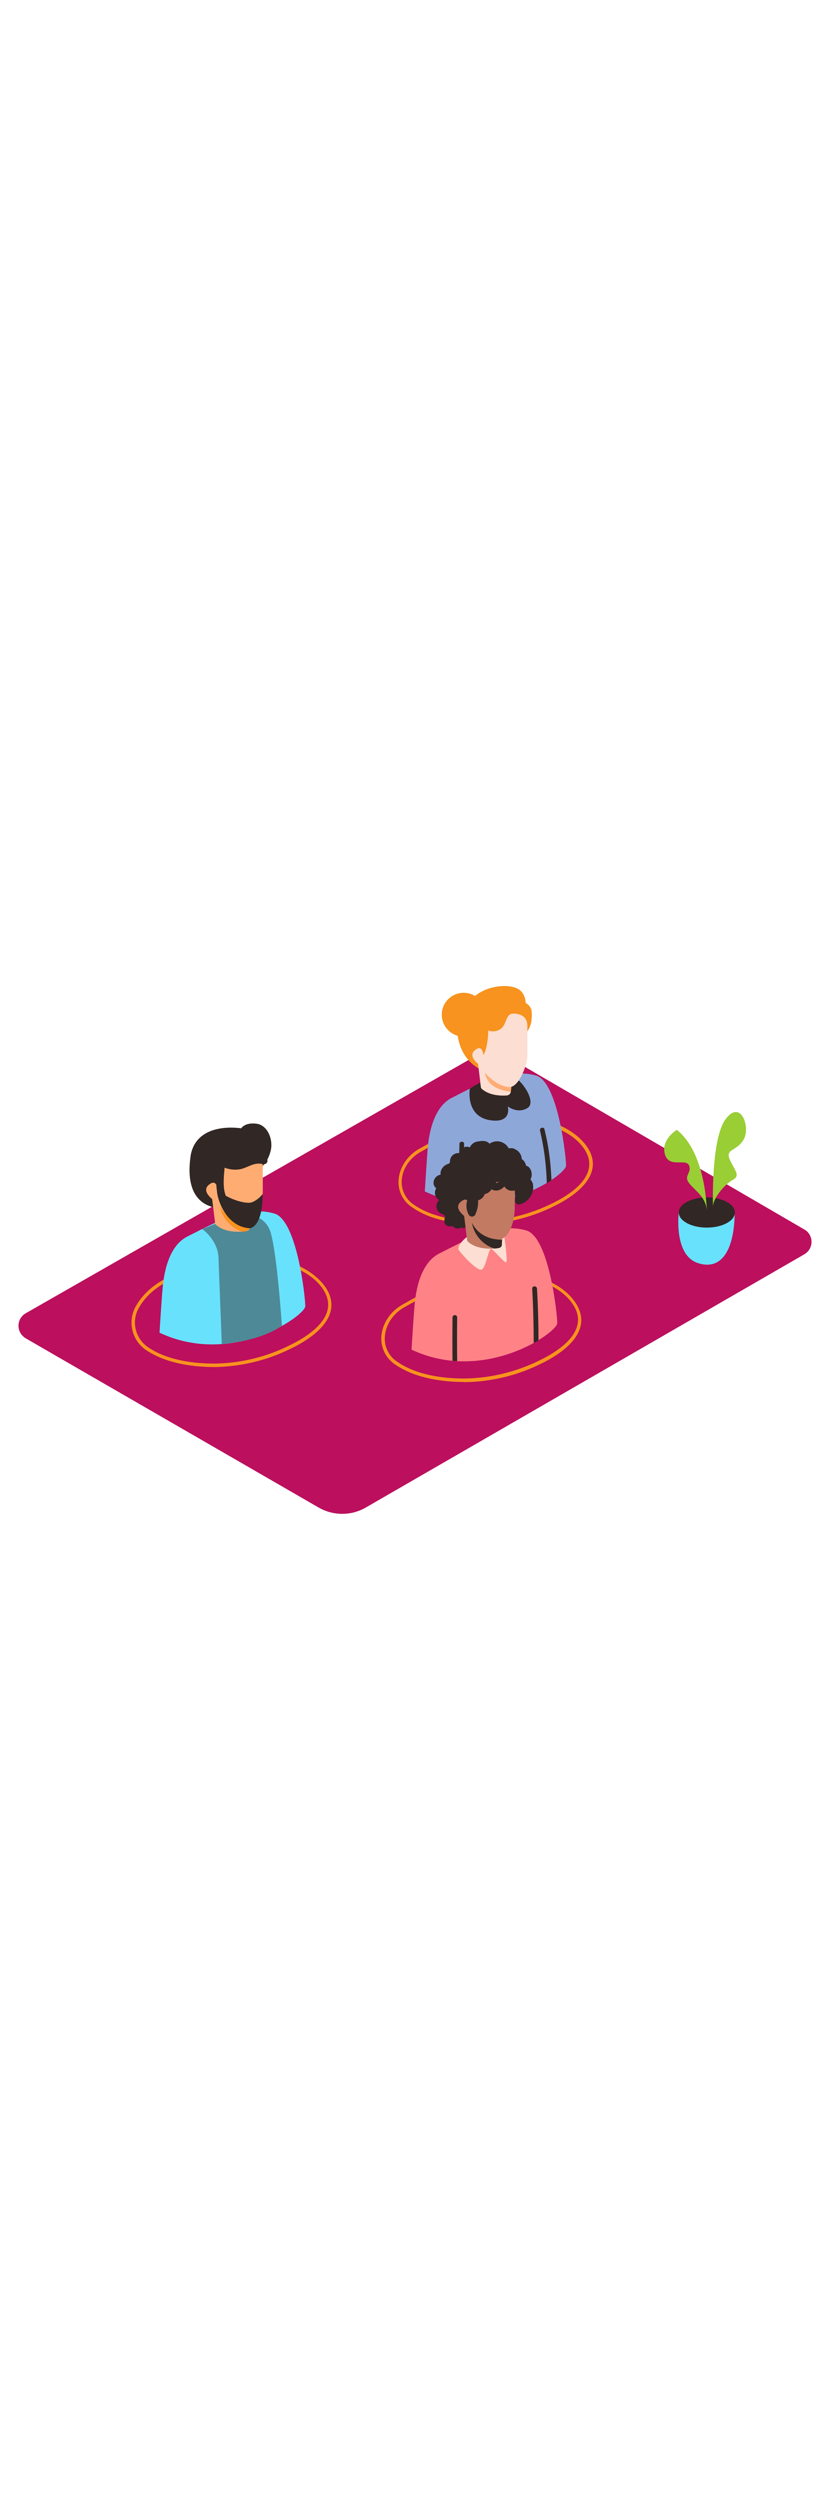 <svg version="1.1" id="Layer_1" xmlns="http://www.w3.org/2000/svg" xmlns:xlink="http://www.w3.org/1999/xlink" x="0px" y="0px" viewBox="0 0 500 500" style="width: 166px;" xml:space="preserve" data-imageid="diversity-54" imageName="Diversity" class="illustrations_image">
<style type="text/css">
	.st0_diversity-54{fill:#BC0F5D;}
	.st1_diversity-54{fill:url(#SVGID_1_);}
	.st2_diversity-54{fill:#F7931E;}
	.st3_diversity-54{fill:#8EA7D9;}
	.st4_diversity-54{fill:#312725;}
	.st5_diversity-54{fill:#FCDED2;}
	.st6_diversity-54{fill:#FFAC73;}
	.st7_diversity-54{fill:url(#SVGID_00000006695477534085330850000011541691890092763790_);}
	.st8_diversity-54{fill:#FF8386;}
	.st9_diversity-54{fill:#C27A62;}
	.st10_diversity-54{fill:#68E1FD;}
	.st11_diversity-54{fill:#99CE34;}
	.st12_diversity-54{fill:url(#SVGID_00000159453375086310287980000015973424233236108205_);}
	.st13_diversity-54{opacity:0.47;fill:#312725;enable-background:new    ;}
</style>
<path id="field_diversity-54" class="st0_diversity-54" d="M484.5,237.6L300.1,130.3c-2.7-1.5-6-1.5-8.7,0L15.5,288.1c-4.2,2.4-5.6,7.7-3.2,11.9c0,0,0,0,0,0&#10;&#9;c0.8,1.3,1.9,2.4,3.2,3.2l176.4,101.9c8.8,5.1,19.7,5.1,28.5,0l264.1-152.5c4.2-2.4,5.6-7.7,3.2-11.9&#10;&#9;C486.9,239.4,485.8,238.3,484.5,237.6L484.5,237.6z"/>
<g id="race3_diversity-54">
	
		<linearGradient id="SVGID_1_-diversity-54" gradientUnits="userSpaceOnUse" x1="303.846" y1="-1992.928" x2="321.456" y2="-1964.207" gradientTransform="matrix(1 0 0 1 0 2195.05)">
		<stop offset="0" style="stop-color:#312725"/>
		<stop offset="1" style="stop-color:#BC0F5D"/>
	</linearGradient>
	<path class="st1_diversity-54" d="M330.4,231.1c-6.1,3.6-19.5,9.6-25.4,13.5l-49-30.1l65.3-29.8l43.5,26.4C361.3,212.8,333.7,229.2,330.4,231.1z&#10;&#9;&#9;"/>
	<path class="st2_diversity-54" d="M288.6,234.5c-11.9,0-28.4-1.8-40.4-10.3c-5.4-3.5-8.5-9.7-8.1-16.1c0.4-7.7,5.2-15,12.5-19.1l1.3-0.7&#10;&#9;&#9;c9.5-5.3,15.8-8.9,26.4-12.3c1.5-0.5,3.2-1.1,5-1.8c3.9-1.5,7.9-3,11.5-3.2c8.3-0.7,16.6-0.7,24.9,0.1c16.3,1.4,27.5,10,32.1,16.9&#10;&#9;&#9;c3.1,4.7,4.1,9.5,2.8,14.2c-2.7,10.1-15.1,17.6-22.3,21.1c-14,7.1-29.4,10.9-45,11.2L288.6,234.5z M308.6,172.5&#10;&#9;&#9;c-3.9,0-7.8,0.2-11.7,0.5l0,0c-3.3,0.2-7.2,1.7-10.9,3.1c-1.8,0.7-3.5,1.3-5.1,1.8c-10.5,3.4-16.7,6.9-26.1,12.2l-1.3,0.7&#10;&#9;&#9;c-6.8,3.8-11.2,10.5-11.5,17.5c-0.3,5.7,2.5,11.2,7.3,14.4c11.9,8.3,28.2,9.9,39.9,9.9c15.3-0.3,30.4-4.1,44.1-11&#10;&#9;&#9;c6.9-3.4,18.7-10.4,21.2-19.8c1.1-4.1,0.3-8.4-2.5-12.6c-6.5-9.8-20-15.1-30.6-16C317.1,172.7,312.9,172.5,308.6,172.5L308.6,172.5&#10;&#9;&#9;z"/>
	<path class="st3_diversity-54" d="M255.9,214.7c0,0,1.3-20.4,1.7-25.4c0.4-4.6,2-24.5,14.4-30.9c15.8-8,34-18.4,50.9-13.5&#10;&#9;&#9;c13.6,3.9,18.3,51.2,18.1,54.3C340.8,204.9,298.5,234.8,255.9,214.7z"/>
	<path class="st4_diversity-54" d="M283,152.9c0,0-2.9,17.7,13.8,19.1c11.7,1,9.1-8.5,9.1-8.5s5.8,4.6,11.8,1s-3.9-17.7-8.4-18.6&#10;&#9;&#9;S293.9,145.2,283,152.9z"/>
	
		<ellipse transform="matrix(0.668 -0.744 0.744 0.668 12.027 243.708)" class="st2_diversity-54" cx="279.4" cy="108.4" rx="13.2" ry="13.2"/>
	<path class="st2_diversity-54" d="M316.9,119.4c2.1-2.6,3.3-5.9,3.4-9.2c0.2-1.6,0.1-3.3-0.2-4.9c-0.5-1.7-1.6-3-3.1-3.9&#10;&#9;&#9;c-1.1-0.7-2.2-1.6-3.1-2.6c0,0-34.5-6.7-38.4,13.3l0,0c-0.7,5.6-0.3,22.6,15.1,29.7c15.7,7.2,8.4-18.4,8.4-18.4"/>
	<path class="st5_diversity-54" d="M308.6,147.9L288,137.8l1.7,14.3c0,0,0.1,0.3,0.4,0.7c3.7,3.4,9.5,4.5,15.2,4.1c1.3-0.1,2.3-1.1,2.4-2.3&#10;&#9;&#9;C308,152.4,308.2,150.2,308.6,147.9z"/>
	<path class="st5_diversity-54" d="M317.6,115.6c0,0,1.2-6.7-6.4-7.9c-2-0.3-4-0.3-5.2,1.6c-1.5,2.3-1.7,5.1-3.9,7.1c-2.2,1.9-5.3,2.4-8,1.3&#10;&#9;&#9;c0,2.2,0.3,3.9,3,4.6S315.5,119.9,317.6,115.6z"/>
	<path class="st2_diversity-54" d="M290.3,109.2c8.2-2.9,16-4.7,24.7-3.5c0.8,0,1.4,0.6,1.4,1.4c0,0,0,0,0,0c0.6-3.5,1.4-12.3-5.6-15&#10;&#9;&#9;c-8.9-3.3-23.8,0.9-27.9,8.9c-2.1,4-3.1,8.4-2.9,12.9C283.1,111.7,286.8,110.5,290.3,109.2z"/>
	<path class="st6_diversity-54" d="M308,151.6l-0.3,3c0,0-13.7-0.4-15.6-11.5L308,151.6z"/>
	<path class="st5_diversity-54" d="M317.7,115v18.1c0,5.2-5.1,18.7-10.6,18.7c-8.6,0-17.3-10.4-17.3-12.6c0,0-8.6-5.4-3.8-9.5s5.2,2.9,5.2,2.9&#10;&#9;&#9;s2.6-3.8,2.9-14.1C302.2,119.5,310.3,118.3,317.7,115z"/>
	<path class="st4_diversity-54" d="M329.9,209.5c0.8-0.5,1.6-1,2.3-1.6c-0.4-10.3-1.7-20.6-4.2-30.6c-0.4-1.8-3.1-1-2.7,0.8&#10;&#9;&#9;c2.5,10.4,3.8,21,4.1,31.7L329.9,209.5z"/>
	<path class="st4_diversity-54" d="M277.4,221c0.4,0,0.8,0.1,1.2,0.1l1-35.3c-0.2-0.8-1-1.2-1.8-1c-0.5,0.1-0.9,0.5-1,1l-1,35.1&#10;&#9;&#9;C276.3,220.9,276.8,220.9,277.4,221z"/>
</g>
<g id="race2_diversity-54">
	
		<linearGradient id="SVGID_00000106122574367997259860000010057309807016055741_-diversity-54" gradientUnits="userSpaceOnUse" x1="305.52" y1="-1899.856" x2="326.82" y2="-1865.116" gradientTransform="matrix(1 0 0 1 0 2195.05)">
		<stop offset="0" style="stop-color:#312725"/>
		<stop offset="1" style="stop-color:#BC0F5D"/>
	</linearGradient>
	<path style="fill:url(#SVGID_00000106122574367997259860000010057309807016055741_);" d="M337.6,330.2&#10;&#9;&#9;c-7.4,4.3-23.6,11.5-30.7,16.3l-59.2-36.4l78.9-36.1l52.6,31.9C375,308.1,341.6,327.9,337.6,330.2z"/>
	<path class="st4_diversity-54" d="M320.4,208.8c-0.1-0.5-0.4-0.9-0.9-1.2c1.3-2.3,1-5.2-0.6-7.2c-0.5-0.6-1.2-1-2-1.2c-0.3-1.6-1.2-3.1-2.6-4&#10;&#9;&#9;c-0.1-2.7-1.8-5-4.2-6l0,0c-0.4-0.2-0.8-0.4-1.2-0.5c-0.4-0.1-0.8-0.1-1.2,0c-0.4,0-0.9,0-1.3,0c-2-3.8-6.7-5.3-10.6-3.3&#10;&#9;&#9;c0,0,0,0,0,0c-0.3,0.2-0.6,0.3-0.9,0.6c-0.2-0.2-0.4-0.5-0.7-0.7c-1.8-1.3-4-1.1-6.1-0.7c-1.9,0.1-3.6,1.2-4.7,2.8&#10;&#9;&#9;c-0.1,0.2-0.2,0.5-0.3,0.8c-1.9-0.9-4.1-0.3-5.4,1.4c-0.5,0.6-0.8,1.3-1,2c-1.2-0.1-2.5,0.2-3.5,0.9c-1.5,1-2.3,2.8-2.1,4.6&#10;&#9;&#9;c-0.2,0.3-0.5,0.6-0.7,0.9c-1.8,0.4-3.4,1.6-4.3,3.2c-0.6,1-0.8,2.2-0.7,3.4c-2.2,0.4-3.9,2.1-4.2,4.4c-0.2,1.5,0.4,2.9,1.6,3.8&#10;&#9;&#9;c-1,1.6-1.1,3.6-0.1,5.2c0.5,0.8,1.1,1.5,1.8,2c-1.7,1.6-2.1,4.1-0.9,6.1c0.8,1.3,2.2,2.3,3.8,2.5c0,0.1,0.1,0.3,0.2,0.4&#10;&#9;&#9;c0.1,0.3,0.3,0.5,0.5,0.8c-0.6,2.2-0.9,5,1.8,5.8c0.9,0.2,1.9,0.2,2.8,0c1.2,1.5,3.3,1.9,5,0.9l0.7,0.2c1.1,0.3,2.3-0.3,2.7-1.4&#10;&#9;&#9;c0.5-1.9,0.4-3.9-0.2-5.8c0.2-0.6,0.5-1.1,0.7-1.7c0.3-0.3,0.5-0.7,0.6-1.2c0.3-0.5,0.5-1,0.8-1.4c0.4-0.5,0.7-0.9,1.1-1.3&#10;&#9;&#9;c1,0.1,1.9-0.6,2.1-1.5c0.3-1.2,0.2-2.5-0.3-3.7c1.3-0.7,2.2-2,2.4-3.4c0-0.4,0-0.8,0-1.2c0.9,0.3,1.9,0.3,2.8-0.1&#10;&#9;&#9;c1.1-0.4,2-1.2,2.5-2.2c1.9,1.8,4.5,2.9,6.9,1.6c1-0.5,1.8-1.4,2.2-2.4c0.8,0.5,1.8,0.7,2.8,0.7c1.1,0,2.2-0.6,2.7-1.6&#10;&#9;&#9;c0.5,0.4,1,0.7,1.6,0.9l0.6,7.8c0,0.2,0,0.3,0.1,0.5c-0.6,1.1-0.2,2.4,0.9,3c0.5,0.3,1,0.3,1.6,0.2c5.7-1.4,9.3-7.1,7.9-12.9&#10;&#9;&#9;C320.5,209.1,320.5,209,320.4,208.8z"/>
	<path class="st2_diversity-54" d="M279.8,329.5c-12.3,0-29.2-1.9-41.7-10.5c-5.5-3.6-8.7-9.9-8.4-16.5c0.4-7.9,5.3-15.5,12.9-19.7l1.6-0.9&#10;&#9;&#9;c9.6-5.4,16-9,26.9-12.4c1.5-0.5,3.2-1.1,5-1.8c4.1-1.6,8.3-3.2,12-3.4c8.5-0.7,17.1-0.7,25.6,0.1c10.5,0.9,25.5,6,33,17.4&#10;&#9;&#9;c3.2,4.8,4.2,9.8,2.9,14.6c-2.8,10.5-15.6,18.1-22.9,21.7c-14.4,7.3-30.2,11.2-46.3,11.5H279.8z M300.3,265.6c-4,0-8,0.2-12,0.5&#10;&#9;&#9;l0,0c-3.4,0.2-7.5,1.8-11.4,3.3c-1.8,0.7-3.5,1.3-5.1,1.8c-10.7,3.4-17,7-26.5,12.3l-1.6,0.9c-7,3.9-11.5,10.8-11.9,18.1&#10;&#9;&#9;c-0.3,5.9,2.5,11.6,7.5,14.8c12.2,8.5,29.1,10.2,41.1,10.1c15.8-0.3,31.3-4.2,45.4-11.3c7.1-3.5,19.3-10.7,21.9-20.4&#10;&#9;&#9;c1.2-4.3,0.3-8.6-2.6-13c-6.7-10.1-20.7-15.6-31.5-16.5C309.2,265.8,304.8,265.6,300.3,265.6L300.3,265.6z"/>
	<path class="st8_diversity-54" d="M247.9,310c0,0,1.3-21,1.8-26.1c0.4-4.7,2-25.3,14.9-31.8c16.3-8.2,35-18.9,52.4-13.9&#10;&#9;&#9;c14.1,4,18.9,52.7,18.7,55.9C335.4,299.9,291.8,330.7,247.9,310z"/>
	<path class="st5_diversity-54" d="M276.1,249.4c0,1,11.5,14,14.2,12.3s4-13.4,5.8-12.3s8,8.6,8.9,8s-1.4-20.7-3.2-24S276.1,242,276.1,249.4z"/>
	<path class="st9_diversity-54" d="M310.1,205.8v18.7c0.1,5.3-2.2,19.8-10.9,19.3s-17.8-10.7-17.8-13c0,0-8.9-5.5-3.9-9.8s5.5,2.9,5.5,2.9&#10;&#9;&#9;s2.7-3.9,2.9-14.6C294.1,210.4,302.5,209.2,310.1,205.8z"/>
	<path class="st9_diversity-54" d="M281.8,244.9c4.5,4.1,11.8,4.9,18.5,3.9c1-0.1,1.9-0.9,2-1.9c0.1-2.1,0.2-4.1,0.4-6.2l-23.1-11.3l1.8,14.7&#10;&#9;&#9;C281.4,244.2,281.5,244.4,281.8,244.9z"/>
	<path class="st4_diversity-54" d="M297.7,249.1c0.9,0,1.8-0.1,2.7-0.3c1-0.1,1.8-0.8,1.9-1.8c0-1.1,0.1-2.1,0.2-3.2c-4.9,0-13.6-1.2-18.2-10.2&#10;&#9;&#9;C285.5,240.8,290.7,246.8,297.7,249.1z"/>
	<path class="st4_diversity-54" d="M274.1,316.9h1.3c-0.1-8.8-0.1-17.5,0-26.3c0-0.8-0.6-1.4-1.4-1.4s-1.4,0.6-1.4,1.4c-0.1,8.7-0.1,17.4,0,26.1&#10;&#9;&#9;L274.1,316.9z"/>
	<path class="st4_diversity-54" d="M321.6,305.9L321.6,305.9l0.3-0.1l0.8-0.4l0.9-0.5l0.8-0.4c0-10.4-0.3-20.8-0.9-31.2c-0.1-1.9-3-1.9-2.9,0&#10;&#9;&#9;c0.6,10.7,0.9,21.4,0.9,32.1C321.5,305.6,321.5,305.8,321.6,305.9z"/>
	<path class="st4_diversity-54" d="M314.4,207.1c-0.2-0.8-0.9-1.5-1.8-1.5c0-0.3,0-0.6,0-0.9c-0.1-2.8-4.4-2.8-4.3,0c0,0.2-0.1,0.4-0.2,0.6&#10;&#9;&#9;c-0.1-1.1-1-2-2.2-2.1c-0.3-0.2-0.6-0.3-1-0.3c-1.2,0-2.1,1-2.2,2.2c0,0.4,0.1,0.8,0.2,1.1c-0.4,0.6-0.8,1.2-1.3,1.8&#10;&#9;&#9;c-0.3,0.3-2.5,2.3-3,1.4h0.1c0.8-0.8,0.8-2.2,0-3c-0.4-0.4-0.9-0.6-1.5-0.6c-0.4-0.5-1-0.7-1.6-0.7c-1.2,0-2.1,1-2.2,2.2v0.3&#10;&#9;&#9;c-1.4,0.4-3,0.3-4.3-0.3c-0.2-0.1-0.4-0.1-0.6-0.1c-0.1-0.2-0.2-0.4-0.3-0.6c-0.6-1-1.9-1.3-3-0.8c-1,0.6-1.4,1.9-0.8,3&#10;&#9;&#9;c0,0,0,0,0,0c0.1,0.1,0.1,0.2,0.2,0.3l0,0c-0.3-0.1-0.6-0.1-1,0c-0.3-1.1-1.6-1.8-2.7-1.4c-1.1,0.3-1.7,1.5-1.5,2.6&#10;&#9;&#9;c0.3,1.5,1.4,2.8,2.9,3.4c0,0.1,0,0.3,0.1,0.4c-1.1,0.1-1.9,1.1-1.8,2.2c0,0.3,0.1,0.6,0.3,0.9c0.3,0.4,0.7,0.8,1.1,1.2&#10;&#9;&#9;c-0.1,0.3-0.2,0.6-0.3,0.9c0,0.1-0.1,0.2-0.1,0.2c-1,3.1-0.8,6.4,0.8,9.3c0.6,1,1.9,1.4,3,0.8c0,0,0,0,0,0c0.3-0.2,0.6-0.4,0.8-0.7&#10;&#9;&#9;c1.3-2.8,2-5.8,1.8-8.9c0.3-0.1,0.6-0.1,0.8-0.2c1.5-0.7,2.7-1.9,3.2-3.5c1.7-0.3,3.2-1.4,4.1-2.9c1.1,0.7,2.4,0.9,3.7,0.7&#10;&#9;&#9;c1.6-0.3,3-1.2,4-2.4c1,1.7,2.9,2.7,4.9,2.6c3,0,5.5-2.5,5.5-5.5c0-0.4,0-0.8-0.1-1.2L314.4,207.1z"/>
</g>
<g id="plant_diversity-54">
	<path class="st10_diversity-54 targetColor" d="M408.9,227.3c0,0-3.2,25.5,11.3,30.5c14.5,4.9,22.2-7.9,22.4-30.5" style="fill: rgb(104, 225, 253);"/>
	<ellipse class="st4_diversity-54" cx="425.8" cy="227.4" rx="16.9" ry="9.1"/>
	<path class="st11_diversity-54" d="M425.8,227.3c0,0,0-35.4-18.1-49.7c0,0-9.6,5.8-7.2,14.6s12.8,2.3,14.6,6.9s-3.6,6,0.1,10.7&#10;&#9;&#9;S425.8,218.3,425.8,227.3z"/>
	<path class="st11_diversity-54" d="M429.5,224.4c0,0-1.4-41,7.6-53.2s15.1,4.5,11,12s-11.2,5.6-8.6,12s7,9.8,2,12.5S429.1,219.2,429.5,224.4z"/>
</g>
<g id="race1_diversity-54">
	
		<linearGradient id="SVGID_00000100384640169104321090000003410803717438305952_-diversity-54" gradientUnits="userSpaceOnUse" x1="153.976" y1="-1909.274" x2="175.276" y2="-1874.534" gradientTransform="matrix(1 0 0 1 0 2195.05)">
		<stop offset="0" style="stop-color:#312725"/>
		<stop offset="1" style="stop-color:#BC0F5D"/>
	</linearGradient>
	<path style="fill:url(#SVGID_00000100384640169104321090000003410803717438305952_);" d="M186.1,320.8&#10;&#9;&#9;c-7.4,4.3-23.6,11.5-30.7,16.3l-59.3-36.4l78.9-36.1l52.6,31.8C223.5,298.7,190.1,318.5,186.1,320.8z"/>
	<path class="st2_diversity-54" d="M129.3,320.5c-12.3,0-29.2-1.9-41.7-10.5c-8.5-6.1-10.9-17.6-5.5-26.6c11.3-19.3,36.9-23.8,55.6-27&#10;&#9;&#9;c8.4-1.5,17-1.9,25.5-1.2c16.8,1.5,28.3,10.3,33,17.4c3.2,4.8,4.2,9.8,2.9,14.6c-2.8,10.5-15.6,18.1-22.9,21.7&#10;&#9;&#9;c-14.3,7.3-30.1,11.2-46.2,11.6H129.3z M155.3,256.9c-5.8,0-11.5,0.5-17.2,1.5l0,0c-18.3,3.2-43.4,7.5-54.2,26&#10;&#9;&#9;c-4.9,8-2.7,18.4,4.9,23.9c12.2,8.5,29.1,10.2,41.1,10.1c15.8-0.3,31.3-4.2,45.4-11.4c7.1-3.5,19.3-10.7,21.9-20.4&#10;&#9;&#9;c1.1-4.3,0.3-8.6-2.6-13c-6.7-10.1-20.7-15.6-31.5-16.5C160.5,257,158,256.9,155.3,256.9L155.3,256.9z"/>
	<path class="st10_diversity-54 targetColor" d="M96.1,299.8c0,0,1.3-21,1.8-26.1c0.4-4.7,2-25.3,14.9-31.8c16.3-8.2,35.1-18.9,52.4-13.9&#10;&#9;&#9;c14.1,4,18.9,52.7,18.7,55.9C183.6,289.7,140,320.5,96.1,299.8z" style="fill: rgb(104, 225, 253);"/>
	<path class="st10_diversity-54 targetColor" d="M121.7,237.4c0.3-0.1,9.5,6.7,9.9,17s2,52.2,2,52.2s22.3-1.3,36.2-11c0,0-3.2-48.6-7.5-58.2&#10;&#9;&#9;s-16.7-9.5-16.7-9.5L121.7,237.4z" style="fill: rgb(104, 225, 253);"/>
	<path class="st13_diversity-54" d="M121.7,237.4c0.3-0.1,9.5,6.7,9.9,17s2,52.2,2,52.2s22.3-1.3,36.2-11c0,0-3.2-48.6-7.5-58.2&#10;&#9;&#9;s-16.7-9.5-16.7-9.5L121.7,237.4z"/>
	<path class="st4_diversity-54" d="M157.5,200.2c2.6-2.6,4.5-5.8,5.4-9.4c2-6.5-1.3-16-8.4-16.9s-9.2,2.8-9.2,2.8s-26.4-4.6-30.4,16l0,0&#10;&#9;&#9;c-0.8,5.8-3.9,26.8,13.2,31.4s11-19.7,11-19.7"/>
	<path class="st6_diversity-54" d="M158.3,195.6v18.7c0.1,5.3-2.2,19.8-10.9,19.3s-17.8-10.6-17.8-13c0,0-8.9-5.5-3.9-9.8s5.4,2.9,5.4,2.9&#10;&#9;&#9;s2.7-3.9,2.9-14.6C142.2,200.2,150.6,199,158.3,195.6z"/>
	<path class="st6_diversity-54" d="M130,234.7c4.5,4.1,11.8,4.9,18.5,3.9c1-0.1,1.9-0.9,2-1.9c0.1-2.1,0.2-4.1,0.4-6.2l-23.1-11.3l1.8,14.7&#10;&#9;&#9;C129.5,234,129.7,234.3,130,234.7z"/>
	<path class="st2_diversity-54" d="M145.8,238.9c0.9,0,1.8-0.1,2.7-0.3c1-0.1,1.8-0.9,1.9-1.9c0-1.1,0.1-2.1,0.2-3.2c-4.9,0-13.6-1.1-18.2-10.2&#10;&#9;&#9;C133.7,230.6,138.8,236.6,145.8,238.9z"/>
	<path class="st4_diversity-54" d="M159.4,194c-3.2-1-6.7-0.8-9.9,0.5c-5.3,2.4-9.5,3.7-14.9,0.8c-0.1-0.1-0.3-0.2-0.4-0.2h-0.1&#10;&#9;&#9;c-1.1-0.6-2.4-0.2-3,0.9c-0.3,0.6-0.3,1.2-0.1,1.8c-0.3,5.2-1.2,11.3-0.3,16.7c0,3.7,4.8,21.4,19.7,22.4c0,0,7.8-0.1,7.8-20.6&#10;&#9;&#9;c-1.7,2.2-4,4-6.6,5c-2.9,0.9-9.9-0.8-15.6-4l0,0c-1.9-4.9-1.2-11.3-0.7-16.9c2.6,1,5.5,1.4,8.3,1.1c5.4-0.6,9.1-4.8,14.8-3.2&#10;&#9;&#9;c1.2,0.3,2.4-0.5,2.7-1.6C161.3,195.4,160.6,194.3,159.4,194L159.4,194z"/>
</g>
</svg>